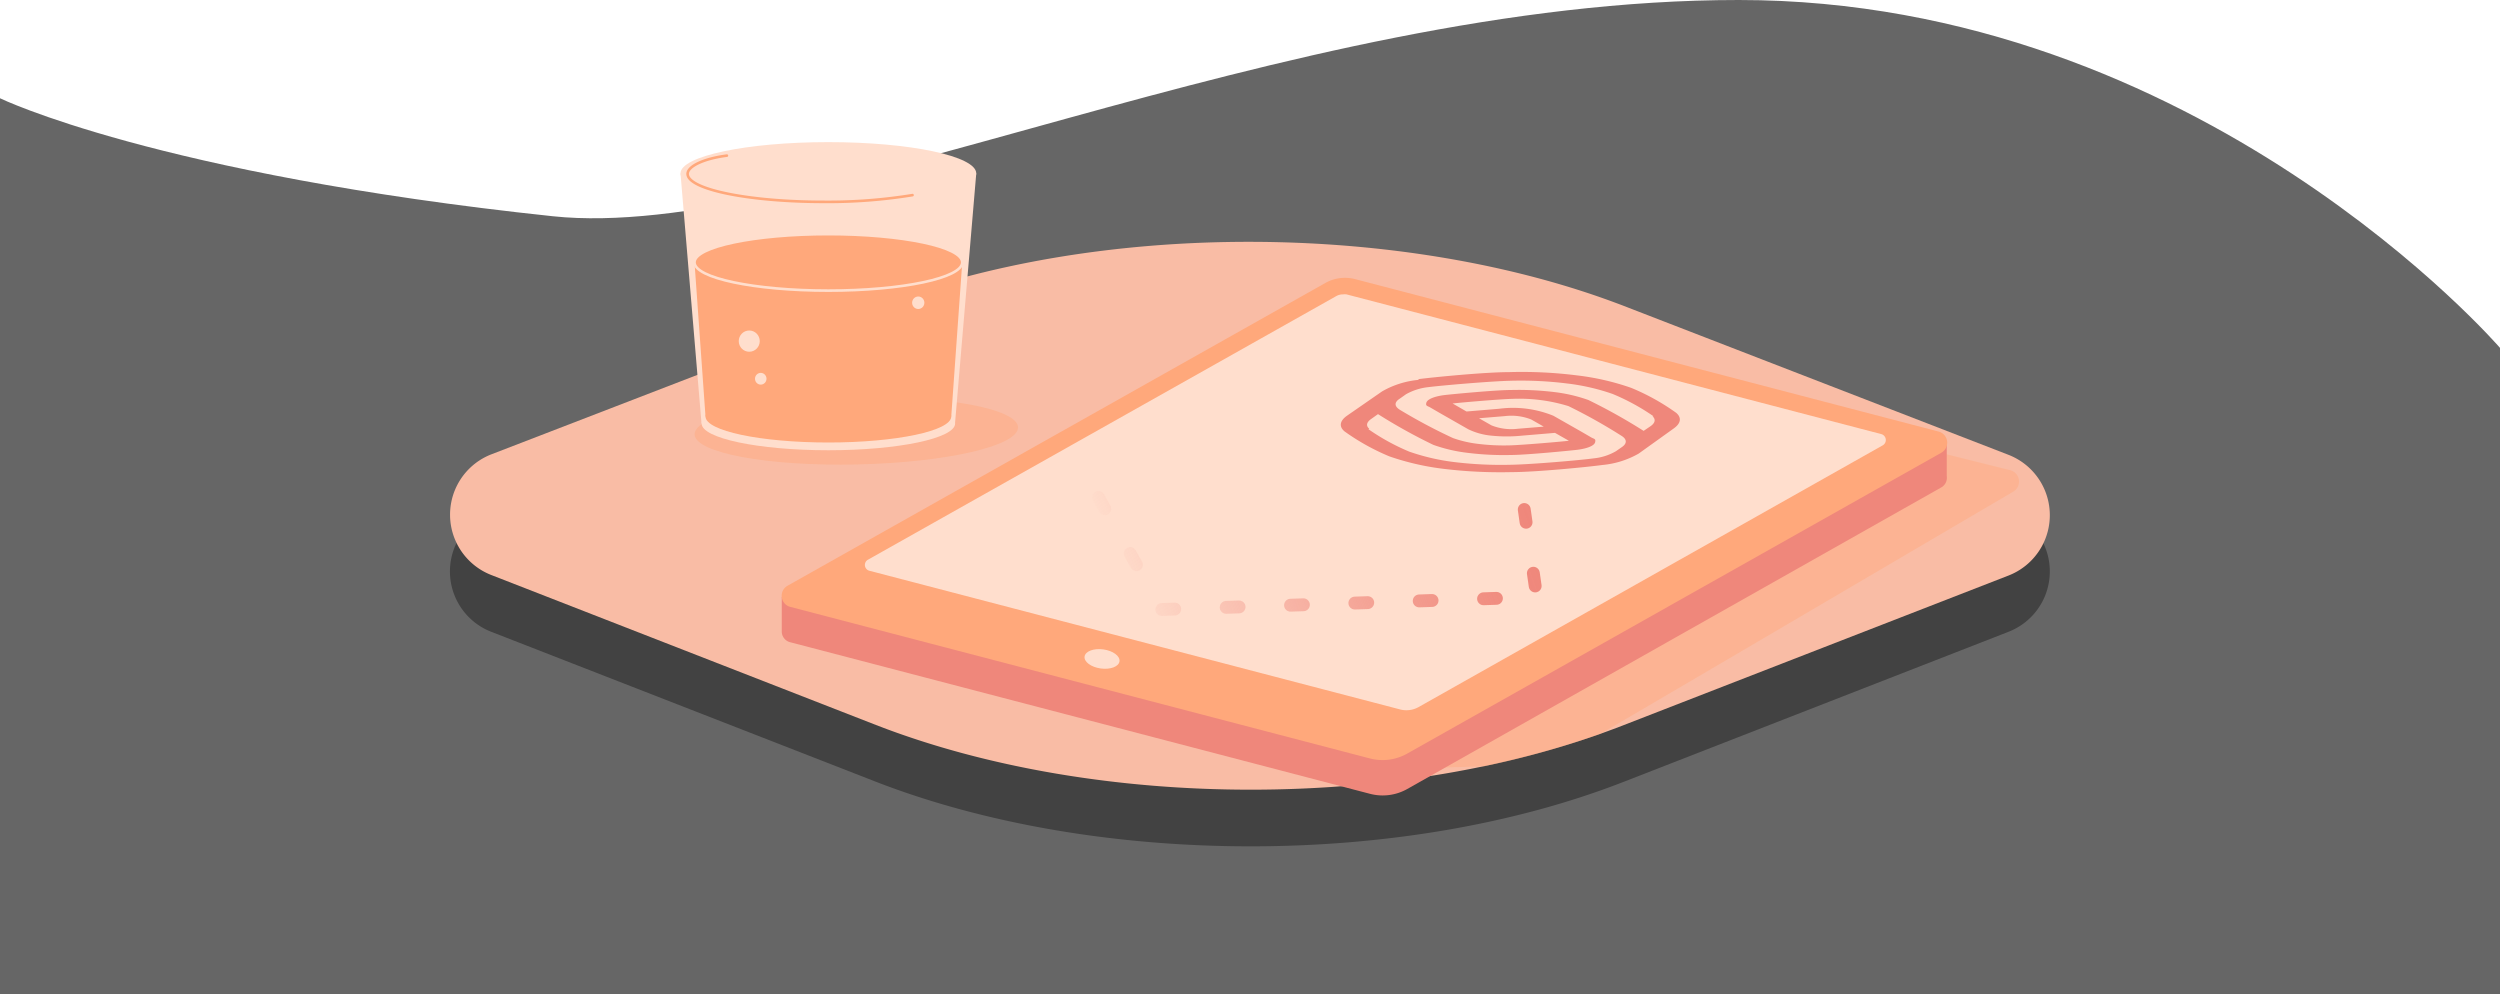 <svg xmlns="http://www.w3.org/2000/svg" xmlns:xlink="http://www.w3.org/1999/xlink" viewBox="0 0 200 79.56"><defs><style>.cls-1{fill:#666;}.cls-2{fill:#424242;}.cls-3{fill:#f9bca5;}.cls-4,.cls-6,.cls-7{fill:#ffa87b;}.cls-4{opacity:0.44;}.cls-5{fill:#ffdecd;}.cls-7{stroke:#ffdecd;}.cls-7,.cls-8{stroke-miterlimit:10;stroke-width:0.21px;}.cls-11,.cls-8,.cls-9{fill:none;}.cls-8{stroke:#ffa87b;}.cls-11,.cls-8{stroke-linecap:round;}.cls-10{fill:#ef877b;}.cls-11{stroke-linejoin:round;stroke-width:1.03px;stroke-dasharray:1.03 4.12;stroke:url(#linear-gradient);}</style><linearGradient id="linear-gradient" x1="89.78" y1="47.94" x2="120.97" y2="36.59" gradientUnits="userSpaceOnUse"><stop offset="0" stop-color="#ef877b" stop-opacity="0"/><stop offset="0.18" stop-color="#ef877b" stop-opacity="0.25"/><stop offset="0.4" stop-color="#ef877b" stop-opacity="0.51"/><stop offset="0.6" stop-color="#ef877b" stop-opacity="0.72"/><stop offset="0.77" stop-color="#ef877b" stop-opacity="0.87"/><stop offset="0.91" stop-color="#ef877b" stop-opacity="0.97"/><stop offset="1" stop-color="#ef877b"/></linearGradient></defs><title>ocupop-focus-animation</title><g id="Layer_2" data-name="Layer 2"><g id="Layer_1-2" data-name="Layer 1"><path class="cls-1" d="M0,79.56H200V27.83S176,0,139.1,0C102.53,0,64.28,19.42,44.23,17.3,12.49,13.93,0,7.86,0,7.86Z"/><path class="cls-2" d="M160.69,40.89a5.18,5.18,0,0,1,0,9.65l-30.78,12c-17.62,6.89-42.06,6.89-59.84,0l-30.78-12a5.18,5.18,0,0,1,0-9.65L70.08,29c17.62-6.89,42.22-6.8,59.84,0Z"/><path class="cls-3" d="M160.69,36.39a5.18,5.18,0,0,1,0,9.65L129.92,58C112.3,64.9,87.86,64.9,70.08,58L39.3,46a5.18,5.18,0,0,1,0-9.65L70.08,24.48c17.62-6.89,42.22-6.8,59.84,0Z"/><ellipse class="cls-4" cx="68.51" cy="34.47" rx="12.94" ry="2.69" transform="translate(-0.74 1.5) rotate(-1.25)"/><ellipse class="cls-5" cx="66.27" cy="13.87" rx="11.83" ry="2.5"/><ellipse class="cls-5" cx="66.27" cy="33.88" rx="10.14" ry="2.14"/><polygon class="cls-5" points="54.44 13.87 56.12 33.87 76.4 33.89 78.1 13.88 54.44 13.87"/><ellipse class="cls-6" cx="66.27" cy="33.32" rx="9.83" ry="2.08"/><polygon class="cls-6" points="56.03 20.92 55.56 20.99 56.44 33.32 76.1 33.32 76.98 20.99 56.03 20.92"/><ellipse class="cls-7" cx="66.27" cy="20.99" rx="10.71" ry="2.26"/><ellipse class="cls-5" cx="59.94" cy="27.29" rx="0.84" ry="0.85"/><ellipse class="cls-5" cx="73.46" cy="24.22" rx="0.49" ry="0.5"/><ellipse class="cls-5" cx="60.86" cy="30.3" rx="0.46" ry="0.47"/><path class="cls-8" d="M73,15.61a42.08,42.08,0,0,1-7.1.54c-6,0-10.89-1-10.89-2.24,0-.6,1.27-1.22,3.14-1.46"/><path class="cls-9" d="M160.69,36.39,129.92,24.48c-17.62-6.8-42.22-6.89-59.84,0L39.31,36.39a5.18,5.18,0,0,0,0,9.65L70.08,58c14.26,5.53,32.79,6.61,48.66,3.27-2.51.09-5,.15-5,.15l3-34.85,44,11a.94.94,0,0,1,.25,1.72c-6.1,3.59-24.7,14.54-33,19.36.63-.22,1.27-.43,1.88-.67L160.7,46A5.18,5.18,0,0,0,160.69,36.39Z"/><path class="cls-4" d="M160.75,37.6l-44-11-3,34.85s2.46-.06,5-.15a71.62,71.62,0,0,0,9.3-2.6c8.26-4.82,26.86-15.77,33-19.36A.94.94,0,0,0,160.75,37.6Z"/><path class="cls-10" d="M155.74,38.09v-2.6l-3.2,1.2-45-11.76a.92.92,0,0,0-.69.08L64.89,48.63l-2.35-.88v2.8h0a.89.89,0,0,0,.68.83L109.58,63.5a4,4,0,0,0,3-.38L155.29,39A.88.88,0,0,0,155.74,38.09Z"/><path class="cls-6" d="M155.07,34.52,108.41,22.33a3.21,3.21,0,0,0-2.37.3L63,46.86a.92.92,0,0,0,.22,1.69l46.35,12.12a4,4,0,0,0,3-.38l42.75-24.08A.92.92,0,0,0,155.07,34.52Z"/><path class="cls-5" d="M112.51,56.82a2,2,0,0,1-.48-.06L69.55,45.66a.48.48,0,0,1-.12-.88L106.88,23.7a1.09,1.09,0,0,1,.56-.15,1.35,1.35,0,0,1,.28,0l42.79,11.18a.49.49,0,0,1,.12.89L113.46,56.58A2,2,0,0,1,112.51,56.82Z"/><ellipse class="cls-5" cx="88.16" cy="52.72" rx="0.77" ry="1.41" transform="translate(23.91 132.86) rotate(-82.16)"/><path class="cls-10" d="M113.48,30.39a7.15,7.15,0,0,0-2.91.92l-2.8,1.94c-.59.41-.67.87-.21,1.26a18,18,0,0,0,3.59,2,20.8,20.8,0,0,0,4.36,1,37.66,37.66,0,0,0,5.42.26c1.93,0,6.1-.41,7.25-.57a7.17,7.17,0,0,0,2.91-.91l2.79-2c.59-.41.67-.87.22-1.26a17.83,17.83,0,0,0-3.6-2,20.27,20.27,0,0,0-4.35-1,35.12,35.12,0,0,0-5.43-.26c-1.93,0-6.09.41-7.24.56M132.2,33.3c.27.24.22.53-.15.79l-.56.38A45.39,45.39,0,0,0,127.07,32a12.51,12.51,0,0,0-2.77-.64,23.71,23.71,0,0,0-3.43-.16c-1.24,0-4.88.35-5.35.41-.77.1-1.33.33-1.41.6s.08.26.28.37l.81.47,2.26,1.29a5.38,5.38,0,0,0,1.83.51,12,12,0,0,0,2.49,0l2.62-.22,1.11.63s0,0,0,0h0c-.45.06-3.81.35-4.74.37a17,17,0,0,1-2.52-.12h0a9.26,9.26,0,0,1-2-.46A43.94,43.94,0,0,1,112,32.79c-.46-.28-.48-.61,0-.91l.48-.34a4.64,4.64,0,0,1,1.8-.57c1-.13,4.92-.47,6.57-.51a29.9,29.9,0,0,1,4.53.22,17.17,17.17,0,0,1,3.64.84,17.48,17.48,0,0,1,3.26,1.78m-10.85,1a4.27,4.27,0,0,1-2.11-.27l-1-.57,2.06-.17a4.31,4.31,0,0,1,2.12.27l1,.57Zm-11.89,0c-.28-.24-.22-.52.15-.78l.55-.39a43.3,43.3,0,0,0,4.43,2.46,12.41,12.41,0,0,0,2.76.64h0a23.45,23.45,0,0,0,3.42.17c1.24,0,4.88-.36,5.36-.42.77-.1,1.33-.32,1.4-.6s-.08-.26-.28-.37l-.81-.47h0l-2.25-1.28a8.56,8.56,0,0,0-4.33-.56l-2.62.22-1.11-.64s0,0,0,0,0,0,0,0c.45-.06,3.8-.35,4.73-.37a13.37,13.37,0,0,1,4.54.58,43.51,43.51,0,0,1,4.23,2.37c.45.27.47.61.05.9l-.49.34a4.42,4.42,0,0,1-1.79.57c-1,.14-4.92.48-6.57.51a31.17,31.17,0,0,1-4.53-.21,17.17,17.17,0,0,1-3.64-.84,17.43,17.43,0,0,1-3.26-1.79"/><polyline class="cls-11" points="121.94 40.76 122.94 47.76 92.94 48.76 86.44 37.26"/></g></g></svg>